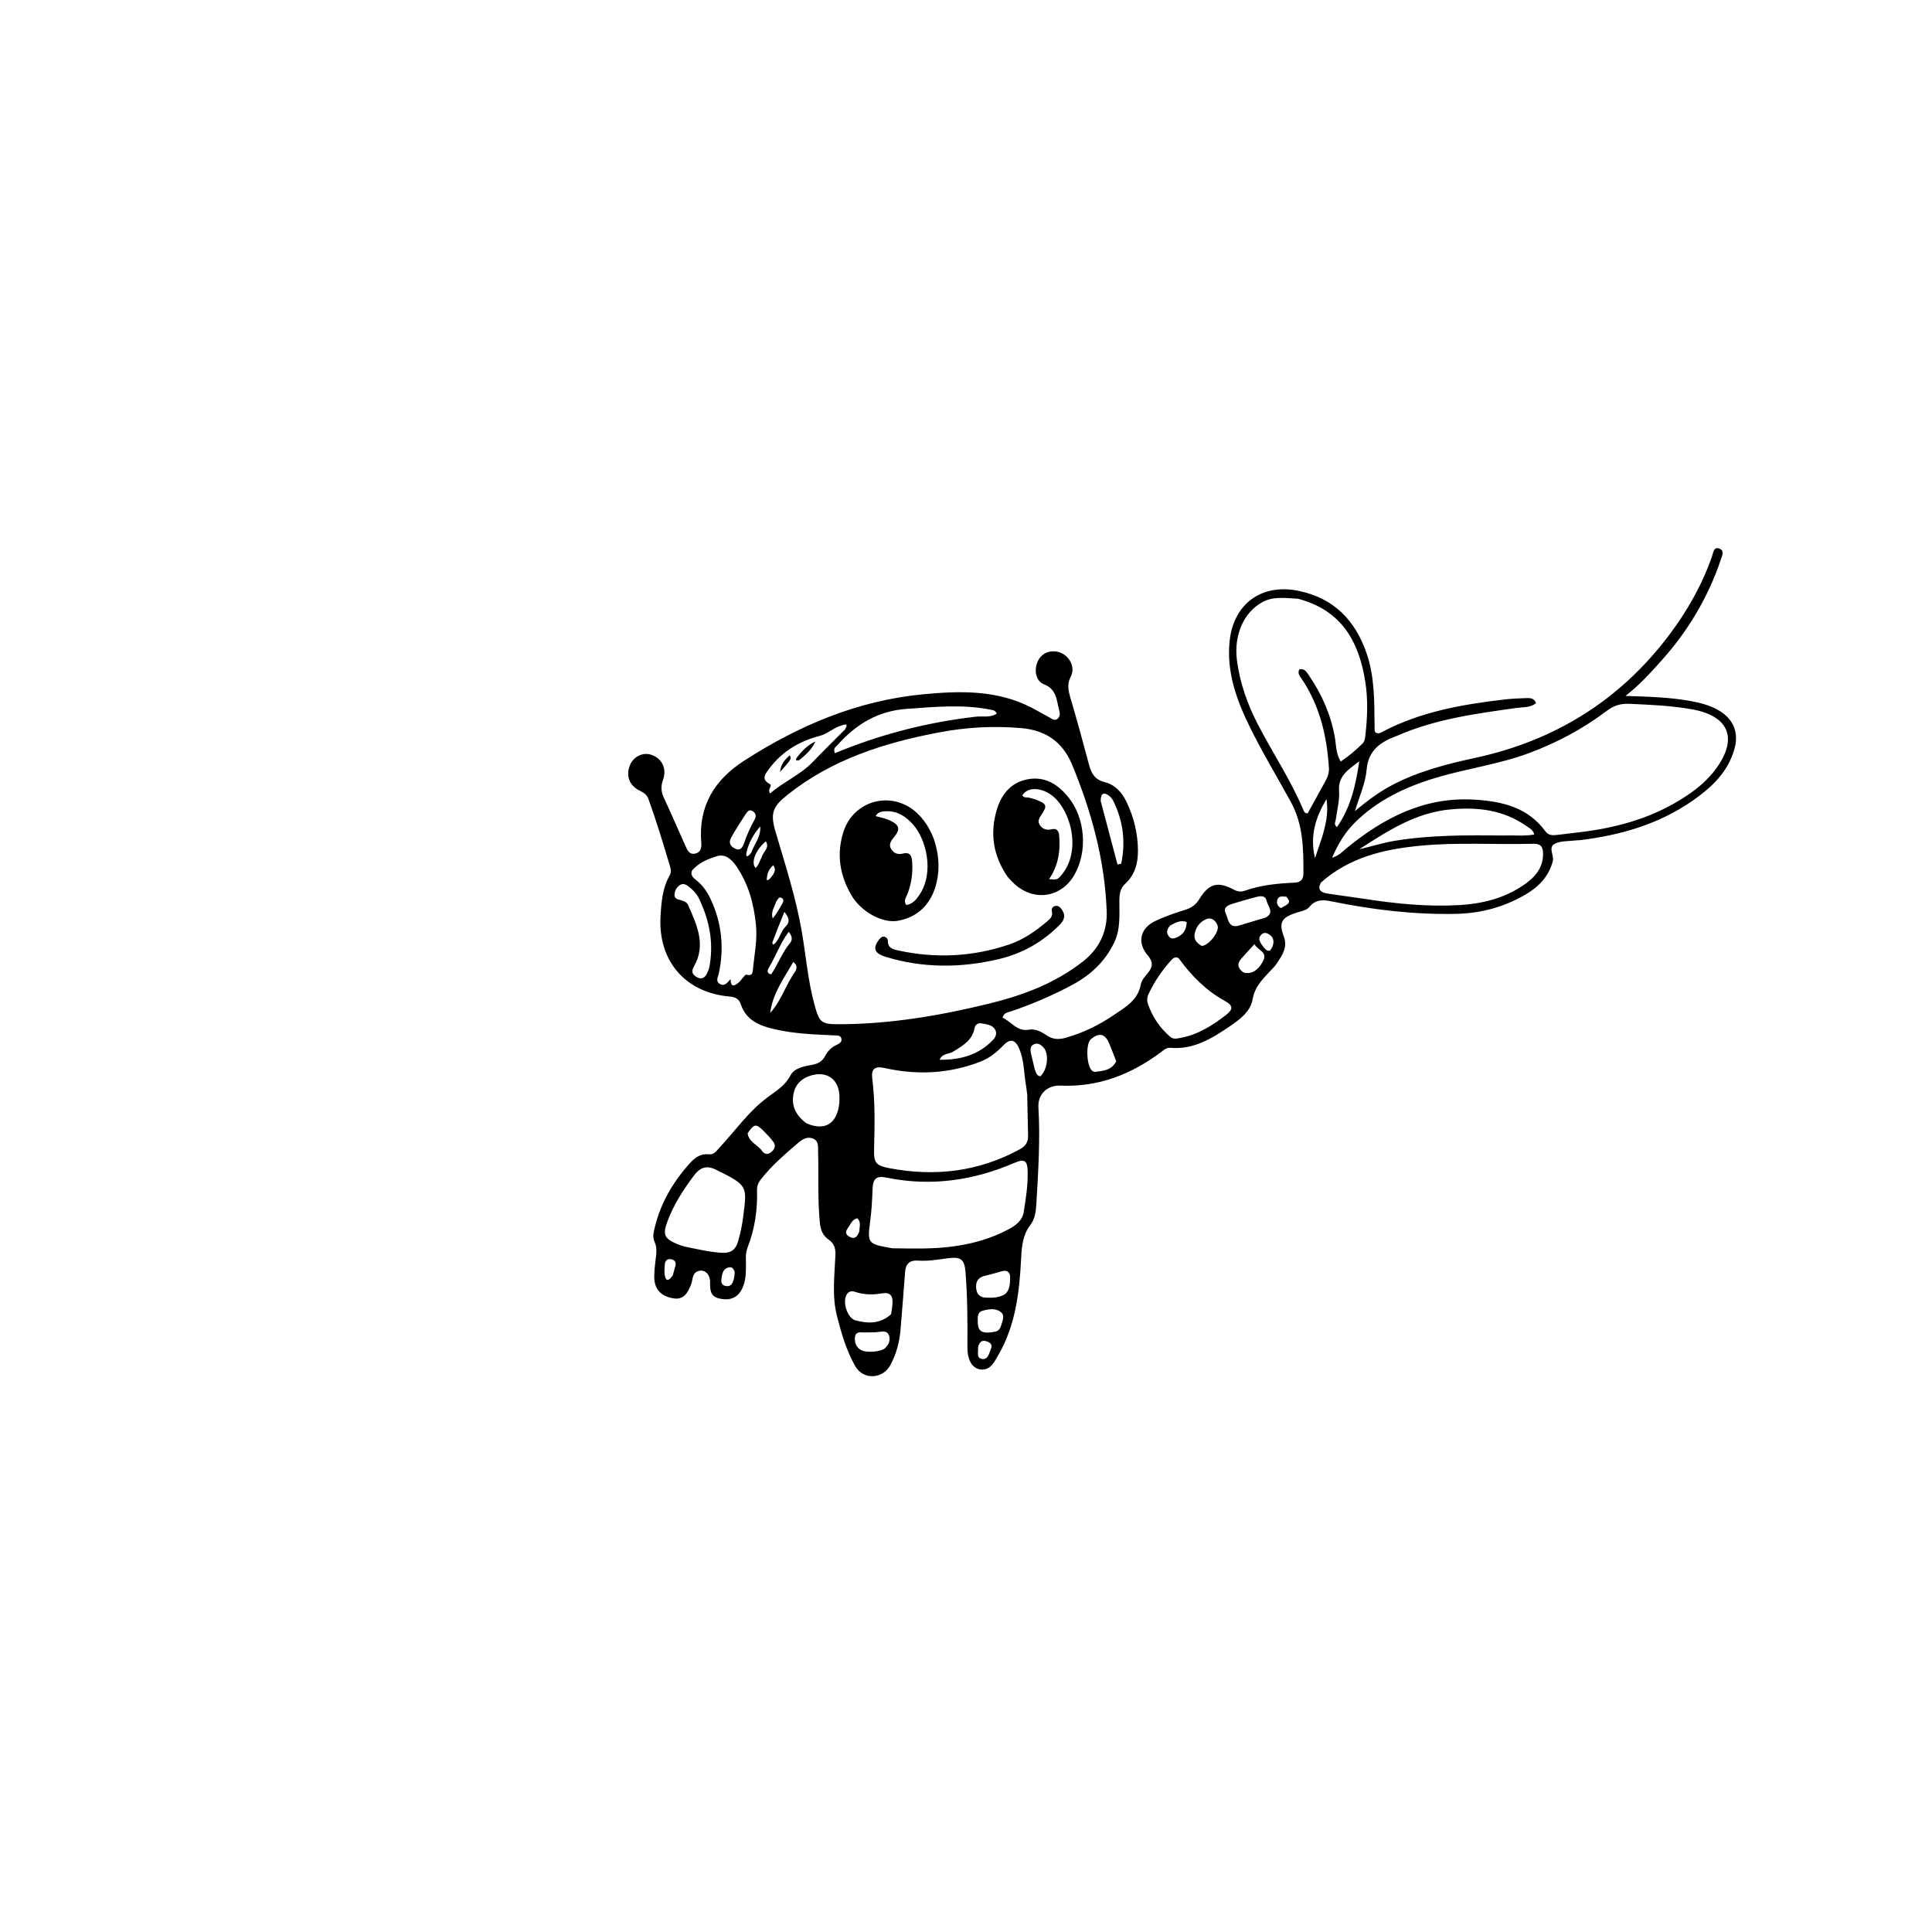 <svg version="1.1" id="Layer_1" xmlns="http://www.w3.org/2000/svg" xmlns:xlink="http://www.w3.org/1999/xlink" x="0px" y="0px"
	 width="100%" viewBox="0 0 1024 1024" enable-background="new 0 0 1024 1024" xml:space="preserve">
<path fill="#000000" opacity="1" stroke="none" 
	d="
M366.222,680.947 
	C364.415,685.653 362.062,689.127 356.584,688.107 
	C350.141,686.908 346.768,683.123 346.769,676.802 
	C346.769,673.654 347.118,670.492 347.519,667.362 
	C347.924,664.2 348.32,661.154 346.884,658.065 
	C345.702,655.519 346.501,652.796 347.136,650.216 
	C350.315,637.303 356.869,626.227 365.727,616.432 
	C368.394,613.483 371.442,611.337 375.728,611.807 
	C378.492,612.109 379.725,610 381.332,608.277 
	C389.722,599.279 396.817,589.027 406.824,581.592 
	C411.315,578.255 416.057,575.496 418.888,570.124 
	C421.117,565.894 426.215,565.187 430.632,564.344 
	C433.643,563.768 435.845,562.521 437.297,559.759 
	C438.634,557.215 440.549,555.149 443.247,553.898 
	C444.775,553.19 446.536,552.29 445.891,550.263 
	C445.35,548.566 443.529,548.839 442.022,548.768 
	C431.396,548.268 420.787,547.914 410.323,545.461 
	C402.282,543.576 395.417,540.739 392.576,532.11 
	C391.72,529.511 389.707,528.422 386.829,528.185 
	C363.337,526.249 348.723,509.339 350.091,485.743 
	C350.525,478.257 351.075,470.756 354.931,464.013 
	C355.934,462.259 355.541,460.528 354.994,458.71 
	C351.446,446.916 347.911,435.12 343.701,423.536 
	C342.873,421.26 341.355,420.17 339.284,419.19 
	C333.544,416.473 331.569,411.169 333.928,405.479 
	C335.836,400.875 340.91,398.499 345.384,400.115 
	C350.981,402.136 353.552,407.394 351.375,413.475 
	C350.148,416.906 350.406,419.764 351.93,423.001 
	C355.9,431.436 359.527,440.032 363.377,448.525 
	C364.332,450.631 365.409,453.065 368.397,452.444 
	C371.525,451.793 371.895,449.287 371.679,446.593 
	C370.134,427.3 378.539,413.399 394.499,403.132 
	C423.489,384.481 454.528,371.325 489.081,368.006 
	C508.711,366.121 528.429,365.591 546.775,375.072 
	C550.025,376.752 553.168,378.638 556.396,380.361 
	C557.664,381.037 558.99,382.233 560.502,380.981 
	C561.815,379.894 561.893,378.248 561.482,376.816 
	C559.949,371.467 560.325,365.407 553.277,362.673 
	C548.599,360.858 547.822,354.101 550.549,349.529 
	C552.909,345.572 557.855,344.121 562.375,346.059 
	C567.103,348.086 569.982,353.886 567.57,358.513 
	C565.441,362.598 566.228,366.002 567.373,369.921 
	C570.825,381.737 574.119,393.603 577.255,405.507 
	C578.452,410.053 580.472,413.284 585.383,414.505 
	C590.915,415.879 594.542,419.81 596.966,424.797 
	C600.951,432.998 603.078,441.683 603.14,450.823 
	C603.186,457.569 601.505,463.716 596.343,468.449 
	C593.595,470.968 593.303,474.158 593.289,477.588 
	C593.258,485.043 593.945,492.508 590.5,499.657 
	C585.655,509.712 578.026,516.8 568.394,521.964 
	C557.953,527.562 547.104,532.234 535.876,536.037 
	C534.261,536.584 532.153,536.633 531.354,539.365 
	C536.03,541.437 538.923,546.891 545.457,545.748 
	C548.809,545.162 552.022,546.891 554.789,548.777 
	C557.98,550.953 561.182,551.078 564.76,550.069 
	C573.988,547.464 582.463,543.348 590.378,537.966 
	C596.521,533.789 603.102,530.204 604.636,521.793 
	C605.051,519.516 606.991,517.4 608.56,515.478 
	C611.216,512.224 611.111,509.66 608.268,506.306 
	C602.591,499.608 604.266,492.024 612.245,488.192 
	C617.474,485.681 623.057,483.841 628.599,482.072 
	C631.835,481.039 633.984,479.287 635.765,476.397 
	C640.828,468.181 645.506,467.02 654.109,471.598 
	C656.05,472.63 657.818,472.799 659.828,472.085 
	C668.385,469.044 677.32,468.242 686.295,467.805 
	C689.46,467.65 690.827,466.004 690.834,463.061 
	C690.867,449.906 690.804,437.056 684.035,424.773 
	C676.807,411.656 669.062,398.799 662.445,385.345 
	C655.391,371.002 650.021,356.186 651.722,339.817 
	C653.788,319.94 668.758,309.087 688.398,313.19 
	C706.93,317.061 718.289,328.687 724.349,346.343 
	C728.559,358.61 728.4,371.213 728.544,383.854 
	C728.557,385.013 728.54,386.174 728.604,387.33 
	C728.621,387.626 728.896,387.908 729.056,388.202 
	C730.63,389.273 731.966,388.252 733.229,387.595 
	C753.239,377.182 774.991,373.383 797.048,370.781 
	C801.009,370.313 805.011,370.119 809,370.002 
	C810.935,369.945 813.097,369.919 814.133,372.666 
	C811.145,375.158 807.398,374.732 803.932,375.215 
	C782.481,378.203 761.004,381.067 740.885,389.807 
	C740.58,389.94 740.272,390.068 739.96,390.184 
	C731.604,393.3 725.191,397.76 724.344,407.895 
	C723.753,414.963 720.684,421.621 718.139,429.914 
	C725.134,424.021 731.369,419.478 738.261,415.897 
	C752.003,408.755 766.825,404.938 781.808,401.707 
	C824.053,392.597 858.535,371.227 884.605,336.679 
	C894.276,323.863 902.179,309.983 907.465,294.718 
	C908.108,292.863 908.234,289.633 911.321,290.774 
	C914.057,291.784 912.801,294.467 912.131,296.457 
	C905.287,316.79 894.473,334.817 880.108,350.686 
	C874.577,356.796 869.093,362.971 861.531,368.851 
	C874.286,369.269 885.541,369.579 896.638,371.668 
	C901.907,372.661 907.027,374.054 911.63,376.917 
	C918.865,381.417 921.603,388.489 919.366,396.692 
	C915.947,409.229 907.106,417.449 896.956,424.492 
	C879.136,436.858 858.954,442.655 837.687,445.274 
	C836.862,445.375 836.019,445.336 835.194,445.439 
	C831.569,445.892 827.603,445.602 824.41,447.033 
	C820.141,448.946 823.881,453.246 823.007,456.508 
	C820.745,464.951 815.135,470.355 808.066,474.418 
	C796.903,480.833 784.785,484.078 771.846,484.362 
	C749.421,484.855 727.334,482.164 705.42,477.689 
	C701.14,476.815 697.281,476.733 694.092,480.597 
	C692.372,482.681 689.432,482.968 686.904,483.816 
	C679.108,486.433 677.719,489.004 680.461,496.415 
	C682.598,502.189 679.522,506.382 676.707,510.674 
	C675.533,512.464 673.885,513.949 672.408,515.532 
	C668.607,519.605 664.997,523.403 663.943,529.557 
	C662.795,536.259 656.986,540.442 651.63,544.088 
	C642.231,550.487 632.505,556.433 620.34,555.361 
	C618.314,555.183 616.95,556.461 615.475,557.566 
	C599.671,569.408 582.212,576.279 562.135,575.403 
	C555.064,575.094 549.974,579.965 550.386,586.978 
	C551.385,603.976 550.29,620.912 549.309,637.857 
	C549.076,641.891 548.612,646.001 546.113,649.253 
	C542.089,654.488 541.552,660.511 541.24,666.696 
	C540.337,684.592 538.392,702.251 529.143,718.186 
	C528.141,719.912 527.182,721.697 525.937,723.241 
	C522.672,727.294 516.772,726.625 514.374,721.976 
	C512.965,719.244 512.716,716.263 512.739,713.226 
	C512.834,700.231 512.781,687.244 511.741,674.271 
	C511.199,667.498 509.373,666.007 502.533,666.885 
	C497.258,667.562 491.969,668.547 486.62,668.152 
	C482.218,667.827 480.064,669.811 479.73,674.071 
	C478.925,684.351 478.179,694.636 477.289,704.909 
	C476.723,711.432 475.05,717.675 471.942,723.49 
	C467.939,730.979 457.542,731.566 453.3,724.102 
	C448.601,715.835 445.943,706.704 443.601,697.458 
	C440.873,686.691 442.351,675.942 442.79,665.179 
	C442.932,661.692 442.12,659.033 439.176,657.008 
	C436.088,654.883 434.899,651.799 434.532,648.06 
	C433.308,635.591 433.953,623.09 433.61,610.609 
	C433.538,607.987 434.105,604.936 431.102,603.566 
	C427.95,602.13 425.346,603.772 422.951,605.822 
	C415.869,611.885 408.807,617.941 403.052,625.38 
	C401.584,627.278 401.16,629.134 401.228,631.363 
	C401.537,641.636 399.965,651.618 396.231,661.202 
	C395.025,664.297 395.372,667.43 395.374,670.575 
	C395.376,673.909 395.343,677.205 394.341,680.462 
	C392.262,687.219 387.81,689.852 380.991,688.171 
	C376.189,686.987 376.362,683.199 376.365,679.453 
	C376.37,675.161 373.188,672.433 369.812,673.803 
	C366.74,675.05 367.314,678.225 366.222,680.947 
M567.928,404.55 
	C562.81,392.957 554.045,387.018 541.285,385.911 
	C526.552,384.633 512.109,385.443 497.594,388.209 
	C468.641,393.725 441.146,402.435 417.591,421.097 
	C409.523,427.489 408.145,430.926 411.007,440.683 
	C416.154,458.226 421.845,475.611 424.961,493.72 
	C427.213,506.811 428.242,520.115 431.819,532.985 
	C434.302,541.916 435.349,542.873 444.477,542.863 
	C471.596,542.834 498.103,538.342 524.344,531.912 
	C542.29,527.515 559.357,521.111 574.055,509.549 
	C582.599,502.828 586.98,493.74 586.577,482.985 
	C585.565,455.905 578.568,430.147 567.928,404.55 
M893.525,422.028 
	C899.715,417.99 905.314,413.243 909.659,407.256 
	C921.259,391.27 916.302,379.473 896.88,375.973 
	C885.85,373.986 874.754,373.542 863.601,373.04 
	C858.709,372.819 855.271,374.013 851.453,376.888 
	C838.893,386.347 825.121,393.697 810.339,399.185 
	C794.356,405.119 777.417,407.348 761.161,412.209 
	C744.995,417.043 730.084,424.056 717.955,436.145 
	C712.863,441.22 709.27,447.207 706.021,454.621 
	C709.701,453.503 711.434,451.455 713.424,449.816 
	C733.114,433.607 754.707,422.29 781.171,423.811 
	C795.834,424.653 809.626,427.712 819.026,440.527 
	C820.688,442.793 822.845,442.833 825.256,442.529 
	C830.207,441.907 835.175,441.416 840.118,440.74 
	C858.941,438.167 876.899,433.062 893.525,422.028 
M687.859,317.319 
	C681.575,317.067 675.197,315.904 669.244,319.067 
	C659.131,324.44 653.88,336.76 655.611,350.025 
	C657.207,362.256 661.304,373.611 666.953,384.453 
	C674.721,399.361 684.092,413.415 690.672,428.962 
	C691.079,429.922 691.487,431.267 693.109,431.051 
	C696.392,425.094 699.713,419.164 702.928,413.177 
	C703.956,411.265 704.498,409.191 704.351,406.932 
	C703.259,390.25 699.609,374.371 690.19,360.195 
	C689.203,358.71 687.501,357.092 688.659,354.8 
	C691.496,354.153 692.556,356.24 693.744,357.971 
	C700.517,367.837 705.258,378.527 707.43,390.384 
	C708.211,394.646 707.928,399.262 710.622,403.631 
	C715.051,400.664 718.811,397.455 722.297,393.935 
	C723.362,392.86 723.498,391.255 723.675,389.737 
	C724.775,380.274 725.12,370.809 723.633,361.363 
	C720.292,340.143 711.223,323.44 687.859,317.319 
M544.447,580.081 
	C544.177,578.102 543.951,576.115 543.628,574.145 
	C542.634,568.083 542.729,561.797 540.296,556.03 
	C538.073,550.759 535.424,550.248 531.532,554.315 
	C528.137,557.863 524.356,560.847 519.797,562.63 
	C503.164,569.136 486.111,569.936 468.768,566.062 
	C463.763,564.944 461.656,566.529 462.305,571.591 
	C463.897,584.013 463.598,596.455 463.276,608.919 
	C463.088,616.205 464.125,617.773 471.296,619.144 
	C495.476,623.768 518.675,621.072 540.513,609.146 
	C543.408,607.564 545.008,605.447 544.902,601.983 
	C544.687,594.991 544.672,587.992 544.447,580.081 
M700.134,467.753 
	C697.839,472.004 700.64,473.122 703.928,473.644 
	C710.161,474.634 716.434,475.369 722.671,476.34 
	C739.462,478.954 756.321,480.681 773.334,479.723 
	C785.459,479.04 797.057,476.188 807.248,469.309 
	C813.162,465.317 817.956,460.383 817.86,452.341 
	C817.813,448.424 816.305,447.103 812.482,447.211 
	C792.374,447.781 772.22,446.284 752.146,448.305 
	C733.384,450.194 715.366,454.305 700.134,467.753 
M472.948,661.618 
	C483.428,661.729 493.895,662.088 504.357,660.738 
	C515.035,659.36 525.216,656.596 534.706,651.465 
	C538.465,649.433 541.859,646.926 542.596,642.379 
	C543.767,635.157 544.876,627.91 544.675,620.553 
	C544.527,615.094 542.935,614.089 537.778,616.308 
	C515.951,625.7 493.442,628.987 469.956,624.175 
	C464.545,623.067 462.68,624.582 462.475,630.282 
	C462.277,635.772 461.995,641.23 461.286,646.69 
	C459.653,659.249 459.744,659.26 472.948,661.618 
M362.856,660.705 
	C369.525,662.037 376.134,663.697 382.973,664.027 
	C387.247,664.234 389.894,662.38 391.095,658.261 
	C392.353,653.947 393.328,649.59 393.879,645.124 
	C395.911,628.64 396.708,628.458 379.486,619.964 
	C373.942,617.23 370.643,619.232 367.617,623.301 
	C362.049,630.786 356.997,638.584 353.739,647.418 
	C351.191,654.323 352.047,656.45 358.804,659.338 
	C359.872,659.794 360.988,660.138 362.856,660.705 
M366.87,461.257 
	C365.776,463.611 367.158,465.055 368.806,466.332 
	C372.314,469.053 374.796,472.561 376.65,476.531 
	C382.56,489.188 383.92,502.355 380.978,515.989 
	C380.576,517.852 379.151,519.948 381.416,521.427 
	C383.899,523.05 385.501,520.941 387.201,518.954 
	C387.295,523.834 389.562,522.312 391.287,520.956 
	C392.964,519.637 394.762,516.32 395.689,516.599 
	C398.596,517.475 398.892,515.688 399.037,514.126 
	C399.773,506.23 401.464,498.402 400.685,490.389 
	C399.589,479.125 396.726,468.466 390.217,459.034 
	C387.726,455.425 384.398,452.366 379.825,453.844 
	C375.327,455.298 370.68,457.004 366.87,461.257 
M624.729,507.898 
	C623.069,506.851 621.82,507.752 620.791,508.896 
	C615.865,514.373 611.734,520.402 608.649,527.105 
	C607.939,528.649 607.853,530.412 608.399,532.011 
	C610.759,538.927 614.717,544.799 620.278,549.561 
	C621.867,550.921 623.669,550.475 625.509,550.145 
	C634.822,548.474 642.532,543.605 649.816,537.946 
	C653.712,534.919 653.615,532.95 649.226,530.528 
	C639.379,525.094 631.669,517.434 624.729,507.898 
M797.496,442.856 
	C802.669,442.611 807.913,443.289 813.227,442.302 
	C812.436,439.711 810.644,438.954 809.197,437.929 
	C796.995,429.279 783.397,427.658 768.809,429 
	C750.195,430.713 735.427,440.478 720.454,450.096 
	C726.625,448.765 732.624,446.756 738.787,445.725 
	C757.892,442.526 777.2,442.622 797.496,442.856 
M516.703,379.92 
	C520.499,379.34 524.718,380.659 528.333,378.193 
	C527.364,376.357 526.29,376.399 525.332,376.203 
	C510.455,373.158 495.616,374.656 480.632,375.713 
	C465.161,376.805 453.644,383.934 443.801,394.994 
	C442.989,395.906 441.485,396.522 442.478,399.222 
	C466.029,389.457 490.479,382.982 516.703,379.92 
M427.41,595.378 
	C436.755,599.439 443.148,595.995 444.684,585.991 
	C444.959,584.199 444.984,582.342 444.895,580.526 
	C444.469,571.868 438.076,567.515 429.721,570.059 
	C424.827,571.549 421.611,574.701 420.604,579.678 
	C419.322,586.018 421.7,591.077 427.41,595.378 
M447.801,386.691 
	C450.408,382.657 446.821,384.276 445.683,384.625 
	C441.726,385.84 438.398,389.008 434.647,389.98 
	C422.74,393.068 413.297,399.103 406.342,409.282 
	C403.867,412.905 405.86,414.374 408.483,415.878 
	C408.778,417.36 406.734,418.44 408.165,420.569 
	C415.337,414.293 424.258,410.696 430.872,403.776 
	C436.264,398.136 441.845,392.677 447.801,386.691 
M370.108,475.478 
	C368.727,473.158 366.895,471.255 364.724,469.668 
	C363.281,468.614 361.73,468.079 360.135,469.249 
	C358.43,470.5 357.53,472.305 357.504,474.386 
	C357.479,476.329 359.138,476.629 360.592,477.044 
	C362.207,477.505 363.96,477.993 364.681,479.632 
	C369.31,490.149 374.398,500.709 367.804,512.233 
	C366.222,514.999 366.97,516.561 369.341,517.919 
	C371.772,519.311 373.532,518.262 374.673,516.079 
	C375.355,514.775 375.846,513.307 376.102,511.856 
	C378.316,499.307 375.976,487.453 370.108,475.478 
M472.309,696.565 
	C472.556,694.76 472.899,692.961 473.032,691.148 
	C473.366,686.579 471.775,684.749 467.257,685.536 
	C462.355,686.39 457.696,686.214 453.014,684.655 
	C451.251,684.068 449.727,684.52 448.725,686.212 
	C446.417,690.108 449.105,698.722 453.507,699.846 
	C459.846,701.466 466.333,701.936 472.309,696.565 
M670.621,486.392 
	C675.865,483.822 671.907,480.274 671.288,477.379 
	C670.638,474.336 667.726,474.912 665.447,475.505 
	C661.423,476.553 657.442,477.773 653.456,478.962 
	C650.924,479.717 648.155,480.893 649.627,484.048 
	C651.026,487.046 651.036,492.375 657.015,490.476 
	C661.294,489.117 665.625,487.917 670.621,486.392 
M583.379,424.507 
	C586.356,435.749 589.333,446.992 592.31,458.234 
	C592.959,458.073 593.609,457.912 594.258,457.751 
	C596.692,446.197 595.32,435.053 589.981,424.369 
	C589.479,423.364 588.677,422.385 587.772,421.727 
	C585.236,419.882 583.422,420.057 583.379,424.507 
M591.63,562.499 
	C590.42,559.412 589.259,556.305 587.987,553.244 
	C585.724,547.798 582.522,547.064 578.094,550.914 
	C575.316,553.329 575.939,565.519 578.966,567.595 
	C579.362,567.867 579.903,568.177 580.328,568.118 
	C584.535,567.539 589.008,567.519 591.63,562.499 
M505.494,557.202 
	C503.336,558.835 499.637,557.954 498.001,561.701 
	C509.136,561.811 518.552,559.129 526.12,551.398 
	C527.615,549.871 528.53,547.898 527.572,545.969 
	C526.155,543.115 523.004,542.96 520.302,542.416 
	C518.444,542.041 516.835,543.141 516.528,544.913 
	C515.463,551.058 510.831,553.944 505.494,557.202 
M532.457,686.083 
	C535.372,683.883 535.22,680.464 535.403,677.453 
	C535.578,674.565 534.029,672.771 530.582,673.895 
	C527.595,674.87 524.503,675.521 521.469,676.361 
	C518.176,677.272 517.091,679.613 517.388,682.82 
	C517.678,685.957 519.394,687.677 522.531,687.765 
	C525.674,687.853 528.861,688.057 532.457,686.083 
M707.934,434.733 
	C707.768,435.784 706.83,436.858 708.605,438.423 
	C716.013,427.815 718.616,415.831 720.444,403.489 
	C715.179,407.655 709.119,410.843 709.733,419.245 
	C710.088,424.094 708.705,429.071 707.934,434.733 
M457.735,706.235 
	C455.688,706.094 453.445,705.879 453.146,708.678 
	C452.847,711.469 453.679,713.954 456.282,715.514 
	C458.987,717.135 466.873,716.627 469.158,714.501 
	C471.086,712.707 472.088,710.23 471.179,707.757 
	C470.252,705.234 467.837,705.67 465.594,705.959 
	C463.299,706.255 460.957,706.182 457.735,706.235 
M528.073,705.699 
	C529.363,705.095 530.205,704.078 530.549,702.727 
	C531.188,700.219 532.977,697.317 530.308,695.312 
	C527.476,693.184 523.822,693.875 520.689,694.754 
	C517.972,695.516 518.189,698.365 518.236,700.717 
	C518.34,705.922 520.608,707.218 528.073,705.699 
M388.979,441.367 
	C388.577,442.092 388.199,442.831 387.768,443.539 
	C386.158,446.178 386.618,448.264 389.425,449.689 
	C392.624,451.313 393.659,448.892 394.43,446.705 
	C395.922,442.467 397.715,438.386 399.917,434.479 
	C400.86,432.804 400.798,431.293 399.185,430.089 
	C397.179,428.593 396.119,430.173 395.202,431.533 
	C393.168,434.551 391.261,437.656 388.979,441.367 
M658.997,515.383 
	C662.826,516.695 666.901,514.53 669.549,509.15 
	C671.934,504.306 666.434,503.704 664.921,500.404 
	C662.257,503.317 659.971,505.69 657.834,508.191 
	C655.796,510.578 655.672,512.943 658.997,515.383 
M637.005,501.382 
	C640.716,501.107 646.514,493.784 645.33,490.513 
	C644.422,488.003 642.213,486.071 639.518,487.104 
	C636.37,488.31 634.151,490.917 633.296,494.405 
	C632.55,497.45 633.737,499.57 637.005,501.382 
M700.605,444.149 
	C702.616,437.426 704.267,430.66 703.032,423.537 
	C697.654,432.802 694.022,442.404 696.975,454.84 
	C698.39,450.676 699.371,447.79 700.605,444.149 
M396.251,600.673 
	C396.897,605.354 401.596,606.727 403.937,610.044 
	C405.351,612.048 407.23,612.037 409.064,610.382 
	C410.798,608.816 411.259,606.949 409.805,605.083 
	C408.179,602.995 406.36,601.035 404.469,599.178 
	C400.697,595.475 399.715,595.615 396.251,600.673 
M548.471,566.827 
	C549.08,568.326 549.336,570.106 551.343,570.491 
	C555.162,567.169 556.197,558.727 553.171,555.289 
	C551.793,553.722 550.039,552.529 547.917,553.53 
	C545.892,554.485 546.047,556.501 546.446,558.339 
	C547.009,560.928 547.703,563.488 548.471,566.827 
M421.691,514.591 
	C422.357,513.001 422.671,511.476 420.445,509.877 
	C415.47,518.589 409.478,526.6 408.221,536.867 
	C414.112,530.493 416.391,522.033 421.691,514.591 
M408.727,516.42 
	C412.376,511.088 414.524,504.864 418.72,499.837 
	C420.264,497.987 419.759,495.977 418.049,493.886 
	C413.435,499.971 411.216,506.852 407.506,512.895 
	C406.877,513.919 406.069,515.996 408.727,516.42 
M620.219,490.539 
	C618.661,492.284 617.853,494.116 619.5,496.27 
	C620.61,497.723 621.889,497.586 623.439,496.968 
	C627.244,495.451 628.858,492.649 628.974,488.651 
	C625.764,487.526 623.293,488.892 620.219,490.539 
M389.413,674.194 
	C388.942,672.919 388.4,671.554 386.767,671.69 
	C383.608,671.953 382.896,674.486 382.496,676.966 
	C382.185,678.903 381.963,681.203 384.757,681.633 
	C387.579,682.067 388.435,680.014 388.971,677.79 
	C389.202,676.836 389.354,675.863 389.413,674.194 
M518.388,714.048 
	C518.647,716.439 517.197,720.151 520.937,720.316 
	C523.817,720.444 524.425,716.838 525.354,714.474 
	C526.008,712.811 524.999,711.709 523.406,711.097 
	C521.003,710.174 519.233,710.584 518.388,714.048 
M455.48,652.615 
	C455.477,650.275 456.579,647.725 454.391,645.723 
	C451.723,646.288 451.015,648.537 449.817,650.232 
	C448.658,651.872 447.38,653.692 449.899,655.312 
	C452.536,657.008 454.239,656.069 455.48,652.615 
M356.586,675.958 
	C357.022,674.378 357.436,672.792 357.902,671.222 
	C358.473,669.299 357.917,667.916 355.915,667.471 
	C353.645,666.966 352.474,668.156 352.334,670.347 
	C352.22,672.145 352.036,673.991 352.31,675.749 
	C352.838,679.137 354.35,679.225 356.586,675.958 
M409.326,499.586 
	C409.425,499.892 409.496,500.211 409.639,500.494 
	C409.684,500.582 409.986,500.656 410.063,500.596 
	C413.216,498.177 413.589,493.881 416.288,491.219 
	C418.855,488.688 418.34,486.545 415.76,483.297 
	C413.443,489 411.414,493.993 409.326,499.586 
M669.507,501.79 
	C670.565,502.652 671.107,504.412 673.2,503.793 
	C673.631,503.047 674.272,502.261 674.57,501.362 
	C675.36,498.972 675.025,496.829 672.76,495.309 
	C671.232,494.284 669.699,494.045 668.352,495.542 
	C666.42,497.688 667.958,499.465 669.507,501.79 
M403.752,454.267 
	C404.302,451.532 408.154,449.571 405.91,445.911 
	C400.376,450.596 397.862,457.285 400.476,460.025 
	C402.06,458.672 402.481,456.636 403.752,454.267 
M398.092,452.07 
	C399.765,447.427 403.416,443.446 402.925,438.032 
	C399.451,442.088 396.836,446.555 395.693,451.705 
	C395.123,454.275 396.066,454.646 398.092,452.07 
M681.768,475.259 
	C680.029,475.27 677.879,474.535 677.069,476.773 
	C676.412,478.592 677.095,480.273 678.87,481.297 
	C683.747,478.873 684.211,478.083 681.768,475.259 
M411.311,478.048 
	C410.423,480.888 408.398,483.543 409.574,486.778 
	C411.667,484.238 413.159,481.541 414.668,478.854 
	C415.299,477.73 415.53,476.542 414.228,475.883 
	C412.785,475.151 412.3,476.601 411.311,478.048 
M409.599,463.806 
	C410.558,462.241 411.351,460.667 409.855,458.573 
	C407.259,460.808 406.511,463.435 406.385,466.509 
	C408.113,466.424 408.391,465.059 409.599,463.806 
z"/>
<path fill="#000000" opacity="1" stroke="none" 
	d="
M495.14,445.183 
	C497.523,452.681 498.148,459.933 496.54,467.235 
	C493.96,478.95 486.555,486.232 475.699,488.064 
	C467.708,489.412 456.382,483.302 451.24,474.467 
	C445.204,464.094 443.3,453.09 446.883,441.351 
	C452.368,423.381 474.22,418.35 487.245,432.118 
	C490.728,435.8 493.281,440.051 495.14,445.183 
M473.908,451.8 
	C475.262,452.626 476.786,452.859 478.25,452.473 
	C482.108,451.455 483.213,453.154 483.465,456.783 
	C483.875,462.716 483.111,468.36 480.953,473.89 
	C480.288,475.593 478.716,477.322 480.328,479.683 
	C483.558,479.201 485.466,477.015 487.171,474.514 
	C495.555,462.216 490.755,444.463 483.734,436.773 
	C480.076,432.768 475.627,429.769 469.808,429.983 
	C467.78,430.057 465.584,430.034 464.072,432.545 
	C465.606,432.935 466.725,433.177 467.816,433.508 
	C469.089,433.895 470.396,434.239 471.587,434.811 
	C476.906,437.368 477.385,439.492 473.61,443.995 
	C471.561,446.439 470.545,448.806 473.908,451.8 
z"/>
<path fill="#000000" opacity="1" stroke="none" 
	d="
M534.098,464.796 
	C526.41,453.688 524.602,441.879 528.266,429.365 
	C530.703,421.039 535.781,414.694 544.71,413.026 
	C553.875,411.315 560.823,415.791 566.344,422.647 
	C575.231,433.681 576.516,451.281 569.518,463.569 
	C562.606,475.707 548.258,478.013 537.815,468.638 
	C536.581,467.53 535.484,466.27 534.098,464.796 
M561.252,441.623 
	C562.221,450.195 561.177,458.406 556.044,465.962 
	C560.192,466.309 560.45,466.241 562.299,464.131 
	C574.025,450.759 567.041,427.672 556.507,420.854 
	C554.864,419.79 552.958,418.894 551.056,418.522 
	C547.544,417.834 544.154,418.182 541.846,421.53 
	C542.83,423.111 544.351,422.456 545.553,422.806 
	C546.826,423.177 548.135,423.455 549.361,423.944 
	C554.892,426.148 555.171,427.077 551.956,431.877 
	C550.924,433.417 549.867,435.054 550.925,436.949 
	C552.081,439.022 553.96,439.942 556.359,439.721 
	C558.06,439.565 560.021,438.343 561.252,441.623 
z"/>
<path fill="#000000" opacity="1" stroke="none" 
	d="
M529.157,508.413 
	C508.78,513.146 488.908,513.136 469.208,507.076 
	C463.383,505.284 462.464,502.459 465.922,498.024 
	C466.665,497.072 467.416,496.196 468.795,496.524 
	C469.913,496.791 470.6,497.669 470.59,498.669 
	C470.554,502.502 473.236,503.15 476.13,503.777 
	C496.089,508.104 515.781,507.124 535.096,500.521 
	C542.735,497.91 549.27,493.247 555.382,488.029 
	C556.807,486.813 558.02,485.473 557.558,483.331 
	C557.243,481.875 557.579,480.613 559.203,480.208 
	C560.701,479.834 561.775,480.709 562.595,481.81 
	C564.859,484.847 564.393,487.414 561.685,490.145 
	C552.661,499.244 542.031,505.378 529.157,508.413 
z"/>
<path fill="#000000" opacity="1" stroke="none" 
	d="
M423.64,402.867 
	C421.628,403.579 421.642,402.484 422.338,401.565 
	C424.998,398.054 428.028,394.911 432.167,392.984 
	C430.415,397.116 427.202,399.963 423.64,402.867 
z"/>
<path fill="#000000" opacity="1" stroke="none" 
	d="
M417.468,404.533 
	C415.983,406.254 414.708,407.719 413.433,409.183 
	C413.766,405.416 415.692,402.773 418.594,400.302 
	C419.805,402.268 418.387,403.189 417.468,404.533 
z"/>
</svg>